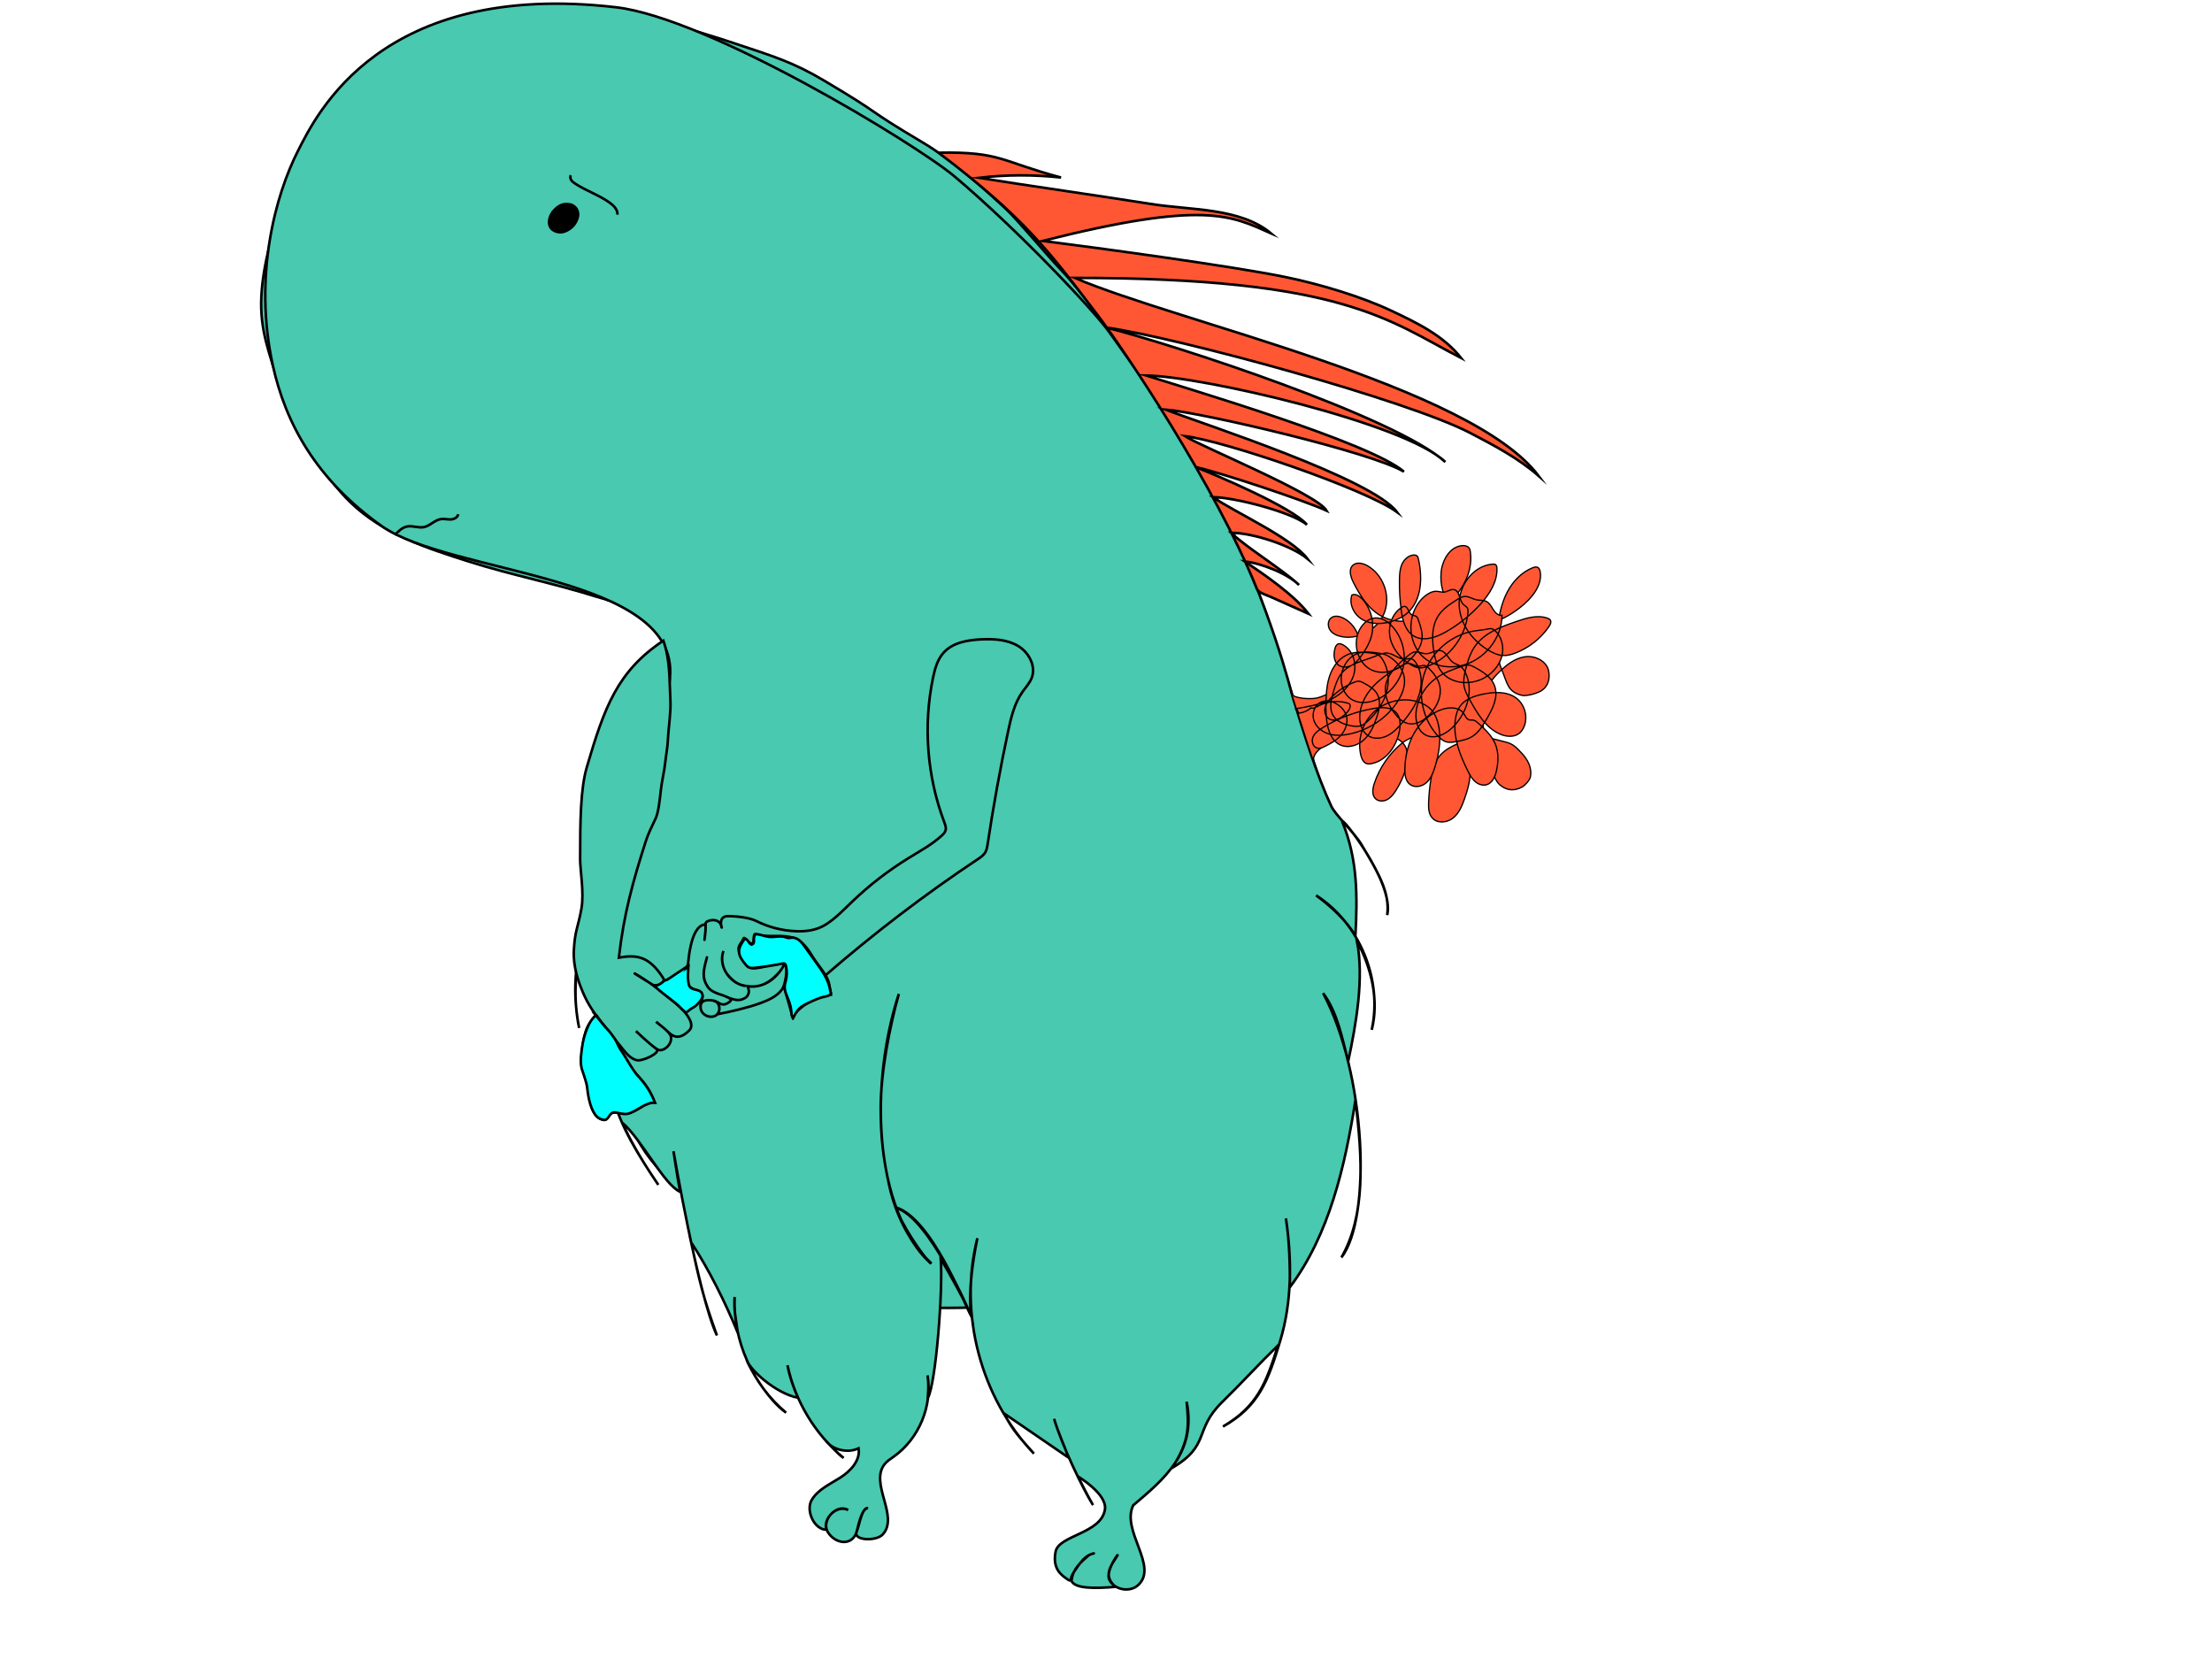 <?xml version="1.0" encoding="utf-8"?><svg version="1.1" xmlns="http://www.w3.org/2000/svg" xmlns:xlink="http://www.w3.org/1999/xlink" x="0px" y="0px" viewBox="0 0 1728 1296" style="enable-background:new 0 0 1728 1296;" xml:space="preserve">
                <g id="body">
    <path d="M956.26,405.4c18.17,36.34,26.63,55.08,33.2,75.22,5.79,17.76,14.98,47.37,15.99,50.03s7.28,22.81,9.04,28.87c6.79,23.32,12.12,35.58,16.8,51.66,3.04,10.42,6.56,33.16,8.39,43.89,4.39,25.7,8.34,54.59,8.34,74.14,0,28.21-1.51,68.69-7.94,88.98-3.03,9.55-18.03,47.22-31.6,70.96-17.37,30.41-29.2,40.58-50.42,60.16-25.8,23.81-42.4,30.08-60.43,42.97-1.41,1.01-44.39,17.09-47.83,18.25-15.56,5.25-42.86,9.29-59.67,9.89-28.6,1.01-51.28,2.03-78.62.62-16.23-.84-24.98-4.23-40.66-8.83-21.83-6.41-42.75-16.95-62.86-28.08-20.25-11.2-47.49-29.85-65.48-44.83-40.4-33.64-52.23-54.35-54.92-89.64,3.59-35.83,10.09-85.93,12.55-104.61,1.69-12.85,4.8-47.48,7.34-66.73,1.95-14.81,6.09-33.77,7.15-48.68,1-14.05,5.31-27.02,6.67-46.01,1.72-24.06,3.94-41.32.99-65.25-2.2-17.81-3.76-22.32-15.69-34.96-8.92-9.45-28.96-13.57-40.99-17.37-32.9-10.39-65.8-16.78-98.7-27.17-33.3-10.52-67.84-21.77-93.51-46.8-17.02-16.59-28.97-38.16-40.66-59.39-6.31-11.45-12.68-23.06-16.18-35.81-5.67-20.66-13.77-38.34-12.38-65.47,1.26-24.64,9.05-51.99,17.08-75.12,8.22-23.67,19.87-38.04,33.26-58.83,8.96-13.92,23.59-34.55,36.66-47.21,19.13-18.53,42.64-31.14,72.77-35.38,18.49-4.24,58.96-4.69,58.96-4.69,16.22-.81,38.54-.47,50.62.6,13.17,1.16,32.89,5.28,41.73,6.62,15.37,2.33,47.78,12.89,57.66,16.18,31.24,10.4,46.49,14.9,71.07,29.5,49.65,29.48,27.49,18.93,76.75,48.18,22.67,13.46,46.35,34.45,65.97,52.8,7.46,6.98,34.02,38.36,41.17,45.72,12.15,12.51,28.56,34.15,38.99,50.08,6.16,9.42,19.97,28.74,25.73,38.45,25.77,43.47,51.02,79.7,63.65,107.08Z" style="fill:#48c9b0; opacity: 100; stroke: #000; stroke-miterlimit: 10; stroke-width: 2px;"/>
  </g>
                <g id="body_texture">
    <path d="M491.78,846.1c-.06-7.8.82-15.6,2.63-23.18" style="fill: none; stroke:#194e49; stroke-miterlimit: 10; stroke-width: .5px;"/>
    <path d="M494.83,818.42l1.06-13.54" style="fill: none; stroke:#194e49; stroke-miterlimit: 10; stroke-width: .5px;"/>
    <path d="M497.15,799.66c1.4-8.01,2.36-16.1,2.88-24.22" style="fill: none; stroke:#194e49; stroke-miterlimit: 10; stroke-width: .5px;"/>
    <path d="M501.59,771.74c1.16-7.42,2.04-14.89,2.64-22.37" style="fill: none; stroke:#194e49; stroke-miterlimit: 10; stroke-width: .5px;"/>
    <path d="M505,744.25c-.14-8.23.78-16.47,2.72-24.47" style="fill: none; stroke:#194e49; stroke-miterlimit: 10; stroke-width: .5px;"/>
    <path d="M508.65,713.08c-.1-6.74.41-13.49,1.53-20.14" style="fill: none; stroke:#194e49; stroke-miterlimit: 10; stroke-width: .5px;"/>
    <path d="M511.29,686.52c.89-9.68,2.46-19.29,4.71-28.74" style="fill: none; stroke:#194e49; stroke-miterlimit: 10; stroke-width: .5px;"/>
    <path d="M516.64,651.99c.35-8.34,1.3-16.66,2.83-24.87" style="fill: none; stroke:#194e49; stroke-miterlimit: 10; stroke-width: .5px;"/>
    <path d="M520.96,621.55c.56-9.44,1.99-18.83,4.25-28.01" style="fill: none; stroke:#194e49; stroke-miterlimit: 10; stroke-width: .5px;"/>
    <path d="M526.09,587.3l.56-16.62" style="fill: none; stroke:#194e49; stroke-miterlimit: 10; stroke-width: .5px;"/>
    <path d="M495.66,838.65l1.04-7.42" style="fill: none; stroke:#194e49; stroke-miterlimit: 10; stroke-width: .5px;"/>
    <path d="M497.39,826.57c-.13-3.18.15-6.38.84-9.49" style="fill: none; stroke:#194e49; stroke-miterlimit: 10; stroke-width: .5px;"/>
    <path d="M498.94,810.53l.35-6.56" style="fill: none; stroke:#194e49; stroke-miterlimit: 10; stroke-width: .5px;"/>
    <path d="M501.18,797.24l1.21-6.21" style="fill: none; stroke:#194e49; stroke-miterlimit: 10; stroke-width: .5px;"/>
    <path d="M502.84,787.12l.27-5.06" style="fill: none; stroke:#194e49; stroke-miterlimit: 10; stroke-width: .5px;"/>
    <path d="M503.5,778.06l.86-5.75" style="fill: none; stroke:#194e49; stroke-miterlimit: 10; stroke-width: .5px;"/>
    <path d="M505.02,768.84c.25-2.92.71-5.83,1.4-8.68" style="fill: none; stroke:#194e49; stroke-miterlimit: 10; stroke-width: .5px;"/>
    <path d="M507.11,755.31c-.05-1.96.11-3.93.46-5.85" style="fill: none; stroke:#194e49; stroke-miterlimit: 10; stroke-width: .5px;"/>
    <path d="M508.16,744.01l.23-6.26" style="fill: none; stroke:#194e49; stroke-miterlimit: 10; stroke-width: .5px;"/>
    <path d="M509.73,732.37c-.14-1.98.14-3.98.81-5.85" style="fill: none; stroke:#194e49; stroke-miterlimit: 10; stroke-width: .5px;"/>
    <path d="M510.73,724.3l.67-6.59" style="fill: none; stroke:#194e49; stroke-miterlimit: 10; stroke-width: .5px;"/>
    <path d="M512.48,711.82l.78-8.15" style="fill: none; stroke:#194e49; stroke-miterlimit: 10; stroke-width: .5px;"/>
    <path d="M514.13,698.53c.19-2.45.57-4.89,1.16-7.28" style="fill: none; stroke:#194e49; stroke-miterlimit: 10; stroke-width: .5px;"/>
    <path d="M516.26,683.87c.13-2.31.42-4.62.87-6.89" style="fill: none; stroke:#194e49; stroke-miterlimit: 10; stroke-width: .5px;"/>
    <path d="M517.75,671.59c.29-3.31.78-6.61,1.46-9.86" style="fill: none; stroke:#194e49; stroke-miterlimit: 10; stroke-width: .5px;"/>
    <path d="M519.96,657.6c.21-2.46.62-4.91,1.21-7.31" style="fill: none; stroke:#194e49; stroke-miterlimit: 10; stroke-width: .5px;"/>
    <path d="M521.69,644.36c.09-2.23.42-4.46.98-6.62" style="fill: none; stroke:#194e49; stroke-miterlimit: 10; stroke-width: .5px;"/>
    <path d="M523.28,633.65c.43-3,.77-6.01,1.04-9.03" style="fill: none; stroke:#194e49; stroke-miterlimit: 10; stroke-width: .5px;"/>
    <path d="M524.87,620.74l1.59-9.13" style="fill: none; stroke:#194e49; stroke-miterlimit: 10; stroke-width: .5px;"/>
    <path d="M527.4,607.43c0-2.8.52-5.61,1.51-8.23" style="fill: none; stroke:#194e49; stroke-miterlimit: 10; stroke-width: .5px;"/>
    <path d="M529.81,593.48l.54-7.55" style="fill: none; stroke:#194e49; stroke-miterlimit: 10; stroke-width: .5px;"/>
    <path d="M531.35,579.51l.13-6.52" style="fill: none; stroke:#194e49; stroke-miterlimit: 10; stroke-width: .5px;"/>
    <path d="M500.81,832.66l.48-4.34" style="fill: none; stroke:#194e49; stroke-miterlimit: 10; stroke-width: .5px;"/>
    <path d="M502.62,817.86l.31-2.78" style="fill: none; stroke:#194e49; stroke-miterlimit: 10; stroke-width: .5px;"/>
    <path d="M504.23,805.53l.04-3.31" style="fill: none; stroke:#194e49; stroke-miterlimit: 10; stroke-width: .5px;"/>
    <path d="M506.6,790.63l.33-4.6" style="fill: none; stroke:#194e49; stroke-miterlimit: 10; stroke-width: .5px;"/>
    <path d="M508.84,773.57l.28-4.03" style="fill: none; stroke:#194e49; stroke-miterlimit: 10; stroke-width: .5px;"/>
    <path d="M511.09,754.98l.37-4.23" style="fill: none; stroke:#194e49; stroke-miterlimit: 10; stroke-width: .5px;"/>
    <path d="M513.62,733.01l.54-4.89" style="fill: none; stroke:#194e49; stroke-miterlimit: 10; stroke-width: .5px;"/>
    <path d="M517.1,708.62c0-1.9.18-3.8.53-5.67" style="fill: none; stroke:#194e49; stroke-miterlimit: 10; stroke-width: .5px;"/>
    <path d="M520.36,680.9l.29-3.47" style="fill: none; stroke:#194e49; stroke-miterlimit: 10; stroke-width: .5px;"/>
    <path d="M525.17,651.59l.94-6.58" style="fill: none; stroke:#194e49; stroke-miterlimit: 10; stroke-width: .5px;"/>
    <path d="M530.61,612.17l.51-3.61" style="fill: none; stroke:#194e49; stroke-miterlimit: 10; stroke-width: .5px;"/>
    <path d="M507.7,826.07l-.05-1.64" style="fill: none; stroke:#194e49; stroke-miterlimit: 10; stroke-width: .5px;"/>
    <path d="M509.37,812.56l.04-1.62" style="fill: none; stroke:#194e49; stroke-miterlimit: 10; stroke-width: .5px;"/>
    <path d="M510.86,800.1l-.11-2.12" style="fill: none; stroke:#194e49; stroke-miterlimit: 10; stroke-width: .5px;"/>
    <path d="M513.07,787.07l-.07-1.52" style="fill: none; stroke:#194e49; stroke-miterlimit: 10; stroke-width: .5px;"/>
    <path d="M514.68,774.82l.15-2.04" style="fill: none; stroke:#194e49; stroke-miterlimit: 10; stroke-width: .5px;"/>
    <path d="M515.54,763.18l.33-2.38" style="fill: none; stroke:#194e49; stroke-miterlimit: 10; stroke-width: .5px;"/>
    <path d="M517.61,749.64v-2.34" style="fill: none; stroke:#194e49; stroke-miterlimit: 10; stroke-width: .5px;"/>
    <path d="M520.33,733.34l.3-2.59" style="fill: none; stroke:#194e49; stroke-miterlimit: 10; stroke-width: .5px;"/>
    <path d="M521.87,718.99l.07-2.35" style="fill: none; stroke:#194e49; stroke-miterlimit: 10; stroke-width: .5px;"/>
    <path d="M523.24,704.46l-.06-2.33" style="fill: none; stroke:#194e49; stroke-miterlimit: 10; stroke-width: .5px;"/>
    <path d="M524.7,691.54l-.07-2.36" style="fill: none; stroke:#194e49; stroke-miterlimit: 10; stroke-width: .5px;"/>
    <path d="M527.1,676.05l.22-1.71" style="fill: none; stroke:#194e49; stroke-miterlimit: 10; stroke-width: .5px;"/>
    <path d="M529.1,662.76l.21-2.36" style="fill: none; stroke:#194e49; stroke-miterlimit: 10; stroke-width: .5px;"/>
    <path d="M531.05,651.15c.06-.98.22-1.96.48-2.91" style="fill: none; stroke:#194e49; stroke-miterlimit: 10; stroke-width: .5px;"/>
    <path d="M533.53,632.13l.17-1.38" style="fill: none; stroke:#194e49; stroke-miterlimit: 10; stroke-width: .5px;"/>
    <path d="M535.38,615.77l.07-2" style="fill: none; stroke:#194e49; stroke-miterlimit: 10; stroke-width: .5px;"/>
    <path d="M536.95,596.15l.24-2.25" style="fill: none; stroke:#194e49; stroke-miterlimit: 10; stroke-width: .5px;"/>
    <path d="M527.61,565.28c.04-8.94.33-17.88.88-26.81" style="fill: none; stroke:#194e49; stroke-miterlimit: 10; stroke-width: .5px;"/>
    <path d="M532.25,563.18l.71-13.69" style="fill: none; stroke:#194e49; stroke-miterlimit: 10; stroke-width: .5px;"/>
    <path d="M538,580.83l.39-3.27" style="fill: none; stroke:#194e49; stroke-miterlimit: 10; stroke-width: .5px;"/>
    <path d="M540.74,561.49l.39-3.79" style="fill: none; stroke:#194e49; stroke-miterlimit: 10; stroke-width: .5px;"/>
  </g>
                <g id="feet_hairy_legs">
    <path d="M523.38,529.84c-4.46,44.23-20.26,119.67-43.54,154.21-24.85,36.87-36.33,72.78-27.43,119-9.09-43.75,4.1-91.54,34.34-124.45-6.28,28.36-12.56,56.72-18.84,85.08-3.27,14.75-5.15,42.09,5.98,52.32.83-9.59,3.68-28.45,9.12-36.4-11.6,23.41-9.87,50.98-4.21,76.48,5.1,22.94,20.85,47.86,35.47,69.51-9.2-13.4-20.65-31.65-28.2-48.63,15.24,13.21,32.75,48.69,45.29,54.11-1.69-8-5.25-31.77-5.25-31.77,0,0,19.38,113.11,33.97,143.99-11-30.38-13.72-42.75-20.25-72.99,14.2,21.78,26.63,46.89,36.57,70.91-1.94-13.95-3.14-17.45-2.51-28.01-1.35,34.13,13.95,68.52,40.2,90.38-15.01-10.5-29.46-36.7-30.98-41.65,2.46,8.14,22.85,26.6,40.26,30.01-3.06-7.1-6.32-15.31-8.19-25.41,5.97,28.13,21.69,54.09,43.86,72.41-5.3-3.68-9.72-9.34-14.15-13.77,5.34,7.61,17.44,10.27,25.82,6.24,1.59,9.42-6.24,17.77-14.3,22.9-8.06,5.13-17.44,9.25-22.32,17.46s1.98,23.26,11.53,23.26c-2.91-9.09,8.3-19.85,16.96-15.41-9.33-5.38-21.59,8.51-15.7,17.52s18.04,10.56,22.01.54c1.08-2.74,3.57-19.22,9.21-19.67-4.92-.4-6.69,13.51-8.91,18.51-3.08,6.95,15.25,7.78,20.4,2.18,13-14.14-10.42-39.63,1.38-54.79,1.98-2.55,4.8-4.28,7.43-6.16,19.57-14.01,30.15-39.58,26.19-63.32.94,6.35.68,10.61.15,17.95,6.46-11.57,11.96-84.56,10.18-108.98,7.07,11.72,19.18,33.55,24.14,45.45,0,.01-32.56-77.92-59.24-85.32,5.78,17.16,19.12,37.54,27.86,43.5-45.94-42.49-48.28-141.07-25.52-210.59-7.31,25.97-14.17,61.96-14.17,88.94,0,22.05,1.73,38.66,6.73,61.03,5.34,23.88,16.35,44.59,32.47,60.72-7.18-6.96-24.27-32.61-27.08-43.88,27.59,9.05,52.48,73.5,58.68,85.17,0,0-3.98-18.49,4.72-61.13-14.82,58.68,2.45,124.44,44.19,168.27-9.75-11.23-16.72-17.89-23.25-31.35l50.25,34.44c-3.26-9.6-7.76-18.63-11.26-30.28,6.15,20.73,22.25,54.25,30.43,67.4-4.87-8.37-11.78-22.39-11.78-22.39,0,0,22.83,13.64,21.1,25.65-2.77,19.15-36.1,20.11-38.59,33.2s4.06,18.13,9.9,21.89c.77.5,1.91.96,2.5.26.26-.3.3-.72.35-1.11.96-7.51,7.12-13.12,12.88-18.03,1.61-1.37,5.83-2.09,3.77-1.63-5.9,1.32-9.82,6.49-14.31,13.34-1.53,2.33-3.74,5.29-2.71,7.88,2.62,6.64,19.86,6.01,34.47,4.8-9.35-8.1-4.52-15.35.33-22.64,5.75-8.64-9.09,9.67-5.06,17.35s15.76,9.83,22.24,4.06c16.49-14.66-13.42-42.67-3.69-62.47,23.79-20.16,49.66-41.27,41.71-80.92,1.83,18.92,2.53,30.63-11.49,51.82,30.59-17.91,16.67-29.47,39.4-51.67,15.09-14.74,28.43-29.47,43.52-44.21-9.48,29.82-16.06,47.64-43.05,63.47,28.15-15.71,35.31-35.97,44.68-66.82s9.21-63.93,4.5-95.83c2.86,17.83,3.15,37.82,3.15,53.76,30.91-41.4,43.02-94.64,51.15-145.86,5.67,45.99,7.89,89.85-10.92,122.64,23.93-31.27,19.22-143.78-14.31-206.44,11.15,14.81,14.88,35.31,19.59,53.23,6.19-29.29,12.49-64.57,6.87-93.97,11.47,21.36,17.32,46.56,11.51,69.38,8.62-39.4-9.52-83.26-43.46-105.06,11.05,8.08,24.07,19.83,30.72,31.79,1.63-31.37,1.81-59.86-10.16-89.02-3.37-8.22,41.01,46.87,34.99,72.63,2.4-18.01-7.5-33.81-20.14-55.15-5.35-9.04-20.38-23.06-23.53-29.85-11.7-25.2-20.9-55.62-30.05-85.05-1.91-6.15-16.18-67.51-56.61-149.9-24.74-50.4-61.43-99.73-86.52-135.08-13.03-18.37-72.71-81.11-121.04-121.91-29.78-25.14-192.22-123.85-264.47-132.22-183.96-21.31-234.1,84-248.23,111.57-18.02,35.14-35.22,98.5-19.98,168.04,9.94,45.37,33.93,89.3,84.88,125.52,53.82,38.26,233.52,37.91,225.34,118.97Z" style="fill:#48c9b0; stroke: #000; stroke-dasharray: 0 0 0 0 0 0 0 0 0 0 0 0; stroke-miterlimit: 10; stroke-width: 2px;"/>
  </g>
                null
                <g id="arms_w_rag">
    <path d="M621.74,727.44c-10.76-.41-21.42-3.16-31.03-8-5.36-2.7-15.99-3.78-21.98-3.78-9.78,0-3.17,13.8-5.37,7.25s-12.14-3.98-12.14-1.53c0,6.43.18,4.04-.77,11.88-.6,4.92,1.68-11.2.38-11.09-11.82,1.07-13.59,29.86-14.06,42.27-.06,1.69-.06,3.47.73,4.97,2.33,4.46,11.97,4.1,11.24,9.33-.81,5.83-2.67,8.39-.17,12.03s8.3,4.81,11.55,1.82,2.06-9.97-2.28-10.79c4.08,1.17,5.56,6.44,2.62,10.51,10.46-2.08,23.51-4.98,33.52-8.67,6.22-2.29,12.62-5.11,16.67-10.36s5.32-24.98,1.1-18.1c-8.04,13.14-19.28,17.42-30.84,14.81-11.56-2.61-20.02-16.05-15.72-27.09-1.96,5.16-1.08,11.3,1.51,16,1.43,2.58,4.19,5.34,5.77,6.72,3.05,2.68,6.03,3.86,9.41,4.45,6.13,1.08,11.59.92,17.87-2.8,5.68-3.37,13.42-11.86,12.4-14.43-.92-2.3-12.92,2.03-18.63,3.05-2.84.51-5.96.97-8.45-.49-1.64-.96-2.74-2.61-3.78-4.21-1.87-2.87-3.79-5.86-4.31-9.25s2.65-5.59,3.82-8.81c.82-2.25,4.68,5.36,6.93,3.79,2.07-1.45.19-7.99,2.57-7.14,8.39,3,20.49-.35,30.16,3.11,6.81,2.44,11.09,9.04,14.85,15.22,4.28,7.02,11.29,13.44,12.59,21.56.37,2.27,1.23,7.38,1.23,7.38,0,0-5.91.73-12.52,3.34-7.06,2.78-15.96,10.74-17.44,13.86-2.19-8.09-4.65-15.82-6.86-23.95,2.54,8.28,4.33,15.57,6.87,23.85,7.03-9.54,18.2-15.92,29.98-17.13-.56-5.35-1.96-10.36-4.14-15.28,37.6-32.53,77.26-62.93,118.66-90.45,2.28-1.52,4.65-3.11,6.03-5.48,1.14-1.96,1.49-4.25,1.83-6.49,4.42-29.36,9.72-58.6,15.9-87.64,2.33-10.95,4.92-22.2,11.39-31.34,2.48-3.51,5.54-6.72,7.1-10.72,3.58-9.19-2.17-19.99-10.65-25.03s-18.85-5.58-28.7-5.13c-10.74.49-22.42,2.47-29.56,10.51-4.76,5.35-6.73,12.57-8.18,19.58-7.76,37.46-4.64,77.11,8.87,112.9.74,1.96,1.52,4.07.99,6.1-.45,1.68-1.73,3-3.01,4.18-7.7,7.07-17.01,12.09-25.92,17.57-15.77,9.71-30.52,21.07-43.89,33.88-6.69,6.41-13.12,13.24-20.96,18.16-7.85,4.92-16.93,5.35-23.18,5.11Z" style="fill:#48c9b0; stroke: #000; stroke-miterlimit: 10; stroke-width: 2px;"/>
    <path d="M583.82,770.36c2.49,4.51.37,7.01-.18,7.88-.86,1.36-3.82,2.56-5.22,2.81-3.81.67-8.03-1.05-11.78-2.74-2.57-1.16-4.85-1.56-7.42-2.72-1.1-.49-2.4-1.09-3.39-1.79-1.18-.84-2.35-1.99-3.2-3.34-.99-1.57-1.77-3.1-2.32-4.87-.59-1.87-.56-3.89-.56-5.84,0-3.78,3.47-15.16,2.3-11.02-1.83,6.49-3.64,13.15-.82,19.27.74,1.6,1.64,3.15,2.88,4.4,2.57,2.61,6.99,3.97,10.41,5.05,1.45.46,3.01,1.36,4.42,1.9s2.66,2.03,1.45,2.96c-6.13,4.73-7.84,1.17-11.64-.19-2.38-.85-5.02-1.05-7.51-.59s-4.01,2.04-4.01,5.37" style="fill:#48c9b0; stroke: #000; stroke-miterlimit: 10; stroke-width: 2px;"/>
    <path d="M518.21,500.48c-35.8,23.74-46.05,51.91-59.8,98.83-4.93,16.83-5.22,41.7-5.22,72.12,0,8.46,3.21,26,1.02,38.37-2.65,14.92-5.1,16.63-5.93,32.77-.63,12.23,3.28,24.49,8.39,35.63,4.43,9.68,11.17,18.08,17.84,26.38,3.97,4.94,7.95,9.88,11.92,14.82,2.96,3.69,6.24,7.58,10.82,8.78s19.36-5.84,15.59-8.7c-7.64-5.79-16.04-14.02-16.04-14.02,0,0,13.67,13.16,17.65,14.71,3.49,1.36,10.87-3.83,9.67-10.38-.68-3.69-9.55-9.67-11.48-11.6.89,1.27,5.13,3.76,9.43,8.06,4.76,4.76,9.77,5.29,16.4-1.34,4.12-4.12-.74-11.2-4.67-15.51-11.01-12.06-32.85-26.2-37.9-28.93-3.78-2.05,10.51,6.55,14.11,8.9s10.39-1.67,8.08-5.29c-11.29-17.72-21.3-18.26-34.63-15.99,3.76-33.48,10.86-59.31,21.17-91.38,1.81-5.64,4.8-11.48,7.61-17.48,2.1-4.47,3.22-14.67,3.93-21.41.76-7.26,2.8-15.31,3.56-22.57.61-5.82,1.73-11.13,2-16.97.45-9.76,2.48-21.55,1.97-31.31-.83-15.96-.18-31.27-5.48-46.46Z" style="fill:#48c9b0; stroke: #000; stroke-miterlimit: 10; stroke-width: 2px;"/>
    <path d="M530.57,761.19c1.83-1.1,4.34-3.35,7.07-7.86.13-.21-.42,5.14-.67,6.45-.12.62-.2,2.73-.2,3.36,0,2.35-.23,2.82-.08,4.35.21,2.04,1.16,2.75,1.57,3.04.87.62,2.69,2.05,3.8,2.53,1.46.63,2.74,1.04,4.06,1.61s1.87,1.64,2.41,2.95c.51,1.23.22,2.15-.52,3.25-1.08,1.62-2.61,2.93-4.37,3.76-1.14.53-2.37.87-3.48,1.47-1.78.97-3.11,2.56-4.4,4.12-5.34-4.35-10.68-8.7-16.01-13.05-.67-.55-1.35-1.1-2.02-1.65-2.12-1.73-5.03-4.14-7.16-5.87,2.04.07,5.17-.03,6.62-1.47.52-.52,4.38-3.22,6.02-3.84s4.22-1.28,7.36-3.16Z" style="fill:#48c9b0; stroke: #000; stroke-miterlimit: 10; stroke-width: 2px;"/>
    <path d="M465.46,792.92c-4.45,6.02-6.28,7.86-7.93,12.98s-2.32,10.48-2.92,15.82c-.34,3.01-.66,6.05-.35,9.07.5,5.04,2.7,9.73,4.05,14.61,1.52,5.52,1.94,11.29,3.23,16.87.63,2.73,1.49,5.45,3.05,7.77s3.91,4.23,6.66,4.75c.39.07.79.12,1.16,0,1.02-.32,1.3-1.59,1.78-2.54,1.07-2.14,3.66-3.11,6.05-3.17s4.75.58,7.13.75c4.98.34,9.89-2.76,13.67-5,.92-.54,1.47-1.56,2.35-2.16,2.19-1.51,5.05-1.48,7.7-1.39-1.43-4.75-3.64-9.27-6.53-13.31-4.29-6.01-10.03-10.92-13.97-17.16-2.5-3.97-4.24-8.41-7.03-12.18-1.39-1.87-2.59-4.23-3.01-6.53-.13-.72-2.63-2.92-2.9-3.6s-3.99-5.36-7.49-9.45c-1.65-1.93-4.54-6.35-4.7-6.13Z" style="fill:#48c9b0; stroke: #000; stroke-miterlimit: 10; stroke-width: 2px;"/>
    <path d="M587.64,737.78c-1.7.66-2.75-2.41-4.12-3.62-.38-.33-.82-.69-1.33-.65-.56.05-.95.57-1.26,1.04-1.74,2.63-3.55,5.46-3.59,8.62-.05,3.88,2.56,7.23,5.04,10.22.68.82,1.39,1.67,2.32,2.18,1.48.81,3.28.67,4.96.5,7.33-.78,14.62-1.9,21.84-3.36.39-.08.79-.16,1.17-.05.81.23,1.16,1.17,1.35,2,.86,3.81.8,7.81-.16,11.6-.26,1.04-.6,2.06-.76,3.11-.69,4.58,1.88,8.93,3.42,13.3.92,2.62,1.5,5.37,1.69,8.14.11,1.62.18,3.43,1.37,4.54,1.34-2.69,2.73-5.44,4.89-7.53,2.1-2.03,4.79-3.31,7.43-4.55,4.07-1.91,8.19-3.85,12.59-4.74,1.82-.37,4-.82,4.64-2.56-.48-1.22-.65-2.54-.9-3.82-1.44-7.27-5.87-13.54-10.19-19.57-3.1-4.33-6.21-8.66-9.31-12.99-1.25-1.75-2.53-3.52-4.18-4.9s-3.75-2.35-5.9-2.21c-1.03.07-2.06.38-3.08.25-.69-.09-1.34-.39-2.01-.61-4.05-1.33-8.47.19-12.71-.23-3.12-.31-6.05-1.67-9.16-2.06-.42-.05-.86-.09-1.25.07-.71.29-1.03,1.09-1.27,1.82-.64,1.88.63,5.23-1.53,6.07Z" style="fill: aqua; stroke: #000; stroke-miterlimit: 10; stroke-width: 2px;"/>
    <path d="M537.75,755.1c-.21,4.75-.62,8.12.02,12.28.2,1.27.42,2.6,1.21,3.6,2.17,2.75,7.28,1.65,9.18,4.59.84,1.3.73,3.03.1,4.45s-1.69,2.57-2.74,3.71c-.97,1.05-1.96,2.11-3.19,2.85-1.88,1.13-2.83,1.57-4.43,3.03-.12.11-1.9,1.39-2.05,1.44-.18.06-1.26-1.06-1.41-1.18-2.74-2.18-3.89-4.01-6.66-6.22-4.42-3.52-11.32-8.59-16.6-13.32,2.38-.43,4.65-1.51,6.48-3.1.49-.42.95-.88,1.51-1.18.6-.32,1.33-.31,1.93-.63,1.85-1.01,15.29-10.53,16.44-10.53.32.04.2.22.2.22Z" style="fill: aqua; stroke: #000; stroke-miterlimit: 10; stroke-width: 2px;"/>
    <path d="M465.49,793.18c-4.15,3.48-6.14,8.14-7.99,13.24s-2.72,10.49-3.34,15.87c-.55,4.77-.88,9.76.83,14.24.76,1.99,1.41,4.33,2.08,6.36.82,2.48,1.4,4.64,1.67,7.24.81,7.63,2.82,17.46,7.61,22.25,1.23,1.23,3.72,2.29,5.45,2.49,3.71.44,3.92-5.26,7.61-5.82,1.08-.17,2.18.15,3.25.37,3.63.74,6.44,1.44,9.84,0,3.01-1.27,5.74-2.9,8.54-4.59s7.41-3.8,10.66-3.49c-3.66-8.82-7.1-14.17-14.41-22.03-.57-.61-3.6-4.72-9.24-14.33-1.7-2.9-3.72-5.25-5.11-8.31-.94-2.05-1.88-4.13-3.26-5.92-1.12-1.45-2.49-3.77-3.77-5.07-4.01-4.1-6.82-8.04-10.43-12.5Z" style="fill: aqua; stroke: #000; stroke-miterlimit: 10; stroke-width: 2px;"/>
  </g>
                null
                 <g id="mouth_simple_1">
    <path d="M308.44,417.93c2.74-2.87,5.73-5.89,9.63-6.63,4.31-.83,8.8,1.34,13.1.47,4.81-.97,8.35-5.52,13.2-6.25,2.55-.38,5.14.36,7.72.26s5.5-1.53,5.81-4.09" style="fill:#48c9b0; stroke: #000; stroke-miterlimit: 10; stroke-width: 2px;"/>
  </g>
                null
                <g id="back_wide_fanspikes">
    <path d="M733.17,119.27c48.99-.84,48.35,6.79,95.7,19.41-21.34-2.33-42.94-2.26-64.26.22,29.67,4.79,104.34,15.58,134,20.37,31.2,5.04,70.05,2.8,94.33,23.04-31.26-13.83-51.46-26.09-178.38,5.88,42.77,5.44,147.43,19.59,189.66,28.25,27.75,5.7,59.57,15.46,82.01,25.99,20.29,9.52,41.35,19.63,55.21,37.25-56.72-29.38-92.08-62.59-301.83-62.59,80.84,34.73,309.43,84.34,362.33,154.65-15.85-13.87-34.71-23.75-53.38-33.5-49.02-25.6-229.55-74.73-284.32-82.36,51.47,12.88,225.42,69.56,264.85,105.05-31.23-30.31-190.31-67.08-233.83-67.6,32.74,10.39,175.61,52.56,201.48,75.16-25.1-15.24-157.18-46.09-186.44-48.59,30.65,11.76,161.3,53.82,181,80.08-25.12-18.12-134.92-55.69-165.69-59.28,12.63,8.08,103.27,45.24,110.75,58.23-18.38-8.32-83.05-29.85-102.76-34.18,16.25,6.18,76.27,31.77,87.36,45.16-12.25-10.16-57.53-21.54-73.45-21.56,16.91,11.69,61.38,31.71,73.83,48.07-12.92-10.53-43.04-20.21-59.7-20.23,13.21,12.35,39.95,28.44,53.16,40.79-9.03-8.98-29.69-17.05-42.35-18.38,15.69,10.56,38.2,25.94,49.79,40.89-9.77-4.37-19.55-8.74-29.32-13.1-3.12-1.4-9.78-3.31-10.97-6.23-33.17-82-103.66-186.67-125.07-214.79-36.92-48.5-56.47-75.23-123.7-126.09Z" style="fill:#ff5733; stroke: #000; stroke-dasharray: 0 0 0 0 0 0 0 0 0 0 0 0; stroke-miterlimit: 10; stroke-width: 2px;"/>
  </g>
                <g id="tail_curly_lines">
    <path d="M1009.27,542.16c1.29,3.53,14.76,4.25,19.57,3.09,9.89-2.4,25.98-12.62,31.59-25.65s1.53-30.7-11.25-36.86c-2.87-1.38-6.49-2.07-9.08-.23-3.03,2.14-3.09,6.96-.9,9.95s5.95,4.42,9.62,5.01c13.73,2.21,28.4-6.56,32.96-19.7s-1.53-29.11-13.67-35.88c-3.5-1.95-8.26-3.03-11.22-.34-3.61,3.28-1.78,9.19.42,13.54,5.34,10.53,12,21.19,22.51,26.56,12.81,6.56,28.75,3.68,41.33-3.32,16.94-9.42,30.21-28.08,27.48-47.27-.14-.99-.33-2.01-.89-2.84-1.13-1.68-3.42-2.12-5.44-1.97-9.55.73-15.55,11.1-16.49,20.63-.98,9.92,1.81,20.28,8.16,27.96s16.29,12.45,26.24,11.94c8.25-.42,15.97-4.24,22.79-8.89,5.21-3.55,10.08-7.65,14.03-12.57,4.35-5.42,7.59-12.43,6.03-19.2-.24-1.04-.64-2.12-1.53-2.72-1.23-.83-2.89-.4-4.27.15-8.66,3.46-15.47,10.68-19.79,18.95-4.32,8.27-6.34,17.55-7.43,26.82-1.34,11.42-1.26,23.34,3.16,33.95,4.43,10.61,4.46,17.1,15.6,19.92,3.35.85,12.34-1.38,16.01-4.07,4.75-3.48,6.14-9.23,4.98-15.01-1.57-7.81-10.75-12.21-18.63-11.02s-14.49,6.46-20.16,12.06c-2.54,2.51-5,5.15-6.83,8.22-2.93,4.92-4.1,10.67-4.79,16.35-2.27,18.84.35,38.25,7.55,55.81,1.13,2.75,2.43,5.55,4.67,7.51,5.3,4.64,11.49,5.12,17.63,1.68,1.7-.95,5.72-5,6.27-7.65,1.52-7.34-2.17-13.78-6.7-18.64s-6.93-7.49-13.41-8.98c-3.42-.79-7.98-2.17-11.31-2.68-2.91-.45-6.83-1.14-10.15-.67-3.64.51-7.08,1.54-10.41,2.88-7.31,2.95-15,6.18-19.69,12.52-3.48,4.71-4.88,10.61-5.85,16.38-1.06,6.27-1.71,12.6-1.95,18.95-.16,4.25,0,8.91,2.81,12.12,3.91,4.47,11.47,3.86,16.15.2,4.68-3.66,7.11-9.44,9.07-15.04,2.5-7.12,4.58-14.53,4.51-22.08-.07-7.55-1.88-16.07-7.94-20.58-4.19-3.12-5.73-4.11-11.27-6.25-2.33-.9-8.12-2.11-12-2.11-2.75,0-6.97.25-13.89,2.89-2.49.95-5.88,2.61-7.95,4.29-10.14,8.25-17.85,19.44-21.95,31.85-1.31,3.98-2.04,8.95,1,11.84,2.36,2.24,6.24,2.2,9.12.67s4.93-4.22,6.69-6.97c3.25-5.07,5.82-10.58,7.61-16.34,2.07-6.66,2.88-14.53-1.38-20.05-4.32-5.6-12.19-6.73-19.25-7.17-10.45-.65-21.22-.7-31.01,2.98-2.51.94-5.79,2.25-8.05,3.37-1.95.96-14.83,7.31-11.73,15.6,4.98,13.32-2.21-5.89-4.3-12.59-4.45-14.3-17.57-53.87-12.98-41.32Z" style="fill:#ff5733; stroke: #000; stroke-dasharray: 0 0 0 0 0 0 0 0 0 0 0 0; stroke-miterlimit: 10;"/>
    <path d="M1012.89,553.54c8.97-1.51,18.08-3.06,26.3-6.96s15.59-10.52,18.28-19.21-.43-19.43-8.46-23.71c-1.08-.58-2.34-1.04-3.51-.66-1.56.5-2.29,2.25-2.7,3.83-1.15,4.42-.93,9.84,2.67,12.65,2.95,2.3,7.32,2,10.6.19s5.67-4.86,7.81-7.93c3.09-4.43,5.89-9.16,7.36-14.36,2.89-10.23.04-21.88-7.25-29.62-2.06-2.19-5.16-4.19-7.89-2.96-2.53,7.13,1.67,15.45,8.22,19.23s14.75,3.7,22.03,1.65c4.71-1.33,9.26-3.46,12.95-6.68,11.45-9.99,12.07-27.66,8.73-42.48-.17-.74-.36-1.52-.88-2.08-.73-.79-1.92-.95-2.99-.85-3.98.35-7.3,3.48-8.94,7.13s-1.89,7.75-1.97,11.74c-.16,8.18.32,16.37,1.41,24.48,1.02,7.52,3.12,15.81,9.57,19.8,7.52,4.65,17.35,1.34,25.05-3,10.27-5.79,19.59-13.26,27.47-22.03,7-7.79,13.11-17.41,12.63-27.87-.05-1-.22-2.12-1.02-2.72-.66-.5-1.57-.49-2.39-.43-15.09,1.23-26.56,16.71-26.08,31.85.48,15.14,10.89,28.75,24.11,36.13,3.08,1.72,6.41,3.18,9.94,3.41,3.33.21,6.63-.7,9.75-1.88,10.65-4.03,20-11.41,26.4-20.82,1.02-1.49,1.97-3.49.98-5-.52-.79-1.44-1.21-2.34-1.52-7.93-2.72-16.58.02-24.51,2.76-11.67,4.02-24.06,8.56-31.42,18.47-4.06,5.47-6.19,12.11-7.84,18.73-1.11,4.46-2.03,9.12-1.15,13.63.69,3.52,2.45,6.74,4.18,9.88,5.87,10.68,12.47,22.05,23.59,27.04,4.89,2.2,11.08,2.8,15.28-.53,1.84-1.45,3.12-3.52,3.95-5.72,2.94-7.75.02-17.31-6.74-22.09-7.21-5.09-16.93-4.53-25.58-2.75-6.56,1.35-13.44,3.59-17.51,8.9-2.51,3.28-3.67,7.41-4.16,11.52-1.61,13.61,3.63,27.07,9.74,39.34,1.49,2.99,3.09,6.03,5.56,8.29s6,3.63,9.21,2.7c4.53-1.31,6.7-6.41,7.72-11.01,1.55-7.02,1.76-14.59-1.08-21.19-2.8-6.5-8.23-11.44-13.5-16.17-.95-.85-1.96-1.74-3.21-2.03-1.26-.29-2.64.06-3.86-.38-1.96-.7-2.69-3-3.84-4.73-3.36-5.06-10.8-5.31-16.58-3.47-9.34,2.97-17.15,9.93-22.1,18.4s-7.17,18.34-7.41,28.14c-.11,4.48.48,9.57,4.07,12.26,3.76,2.82,9.43,1.6,12.9-1.57s5.21-7.78,6.58-12.28c3.41-11.18,5.27-23.25,2.22-34.53-.83-3.07-2.03-6.07-3.95-8.6-3.2-4.22-8.17-6.81-13.3-8.11-11.67-2.95-24.76.6-33.34,9.04s-12.33,21.48-9.56,33.19c.65,2.73,1.96,5.73,4.64,6.56,1.21.37,2.52.23,3.76-.02,11.86-2.41,19.92-14.25,21.87-26.19.76-4.67.63-9.94-2.48-13.5-4-4.58-11.08-4.47-17.09-3.5-14.47,2.35-28.46,7.6-40.9,15.36-2.99,1.87-6.06,4.08-7.31,7.37s.31,7.85,3.79,8.44c1.78.3,3.55-.46,5.18-1.23,4.83-2.31,9.63-5.01,13.13-9.06s5.56-9.69,4.16-14.87c-1.02-3.78-3.76-6.93-7.04-9.07-3.7-2.41-8.51-3.65-12.57-1.93-5.17,2.18-7.56,8.81-5.91,14.17s6.57,9.29,11.96,10.87,11.18,1.09,16.66-.14c14.99-3.37,28.75-12.5,37-25.46,3.49-5.48,6.04-11.94,5.11-18.36-.92-6.4-5.25-11.94-10.55-15.65-1.16-.81-2.38-1.56-3.69-2.12-2.56-1.09-5.37-1.43-8.14-1.77-3.94-.47-7.96-.94-11.83-.11-11.18,2.39-17.68,16.07-14.13,26.93,1.06,3.25,2.88,6.31,5.52,8.49,6.13,5.04,15.36,4.27,22.49.8,9.98-4.86,17.46-14.57,19.61-25.46,2.14-10.89-1.1-22.72-8.5-30.99-3.37-3.77-7.95-6.96-13.01-6.83-6.62.16-11.91,6-14.04,12.27-3.63,10.69.9,24.23,11.29,28.65,11.21,4.77,24.26-2.06,32.21-11.3,3.04-3.54,5.72-7.61,6.47-12.22.86-5.31-.92-10.64-2.68-15.72-.37-1.07-.79-2.21-1.71-2.87-1.08-.77-2.57-.69-3.7-1.39-2.57-1.58-2.69-6.62-5.71-6.44-.64.04-1.22.35-1.77.69-7.76,4.78-11.14,15.02-9.21,23.93s8.43,16.36,16.27,21.01c1.93,1.14,4,2.15,6.22,2.38,2.46.25,4.91-.48,7.21-1.38,17.16-6.68,29.78-23.76,31.1-42.13.08-1.07.11-2.21-.41-3.15-.66-1.2-2.05-1.79-3.06-2.73-3.54-3.27-2.74-10.78-7.47-11.71-2.58-.5-4.94,1.62-7.55,1.95-1.92.24-3.83-.51-5.76-.63-3.3-.21-6.46,1.42-9.06,3.48-9.02,7.13-12.84,19.73-10.67,31.02,1.09,5.71,3.62,11.22,7.62,15.44,7.53,7.96,19.62,10.51,30.35,8.3,18.09-3.73,32.56-21.02,32.61-39.5-2.8.45-5.24-1.92-6.76-4.31s-2.82-5.18-5.34-6.46c-2.36-1.2-5.2-.77-7.8-1.31-3.17-.67-6.06-2.82-9.29-2.63-2.23.13-4.23,1.37-6.11,2.58-5.41,3.47-10.97,7.12-14.48,12.51-4.98,7.64-5,17.47-3.69,26.5.89,6.12,2.42,12.39,6.24,17.26,8.07,10.28,24.61,10.79,35.45,3.49,5.72-3.85,10.29-9.66,11.82-16.39,1.53-6.73-.27-14.32-5.28-19.06-.73-.69-1.54-1.33-2.51-1.61-1.34-.39-2.76-.02-4.13.26-3.34.69-6.76.9-10.12,1.46-17.4,2.9-32.74,15.89-38.46,32.57-5.73,16.68-1.6,36.35,10.35,49.33,1.82,1.97,3.89,3.85,6.46,4.63,2.8.85,5.81.28,8.67-.29,3.93-.78,7.94-1.6,11.39-3.64,5.16-3.05,8.41-8.44,11.44-13.61,4.65-7.93,9.47-17.19,6.46-25.88-2.45-7.09-9.42-11.48-16.06-14.98-1.34-.71-2.73-1.41-4.24-1.58-1.82-.2-3.62.41-5.34,1.01-7.1,2.47-14.31,5-20.39,9.42-7.77,5.65-13.27,14.32-15.08,23.75-1.47,7.66.28,17,7.23,20.55,7.51,3.83,16.6-1.18,22.32-7.37,10.28-11.13,15.41-28.38,8.42-41.83-.91-1.76-2.05-3.46-3.68-4.59-1.71-1.19-3.84-1.66-5.57-2.83-3.82-2.6-5.36-8.39-9.88-9.36-3.74-.8-7.26,2.31-11.08,2.42-3.17.09-6.25-1.9-9.37-1.31-1.92.36-3.52,1.66-5.03,2.91-8.22,6.82-17.1,14.88-17.71,25.54-.39,6.85,2.85,13.41,6.91,18.93,2.69,3.65,6.02,7.16,10.4,8.33,6.87,1.83,13.89-2.71,18.47-8.15,4.87-5.77,8.29-13.4,6.81-20.81-1.12-5.56-4.82-10.23-8.8-14.27-.82-.83-1.71-1.68-2.85-1.94-1.53-.34-3.06.46-4.63.55-3.07.17-5.78-2.43-8.85-2.3-1.59.07-3.05.87-4.44,1.66-8.07,4.59-16.1,9.53-22.44,16.32s-10.86,15.73-10.57,25.01c.16,5.16,2.08,10.61,6.37,13.47,4.34,2.9,10.26,2.51,14.96.23s8.4-6.16,11.79-10.14c5.62-6.58,10.76-13.8,13.31-22.07s2.19-17.78-2.62-24.98c-.9-1.35-2.07-2.69-3.65-3.05-1.45-.34-2.94.2-4.42.3-5.09.35-9.3-4.36-14.39-4.74-3.17-.24-6.18,1.23-9.12,2.43-9.28,3.78-20.18,5.61-26.46,13.42-3.15,3.91-4.68,8.85-6.14,13.65-1.95,6.4-3.8,13.72-.33,19.44,2.92,4.82,8.8,6.96,14.35,7.93,2.19.38,4.46.63,6.6.06,2.52-.67,4.6-2.4,6.5-4.19,6.38-6.03,11.65-13.43,14.09-21.86s1.82-17.93-2.74-25.42c-.98-1.61-2.18-3.16-3.82-4.1-1.67-.96-3.65-1.2-5.57-1.41-5.62-.62-11.45-1.15-16.8.7-6.64,2.3-11.65,8.09-14.41,14.56s-3.52,13.6-3.81,20.62c-.24,5.78-.19,11.58.56,17.31.96,7.36,3.75,15.41,10.45,18.58,6.12,2.9,13.74.57,18.7-4.05s7.72-11.09,9.87-17.51c1.95-5.84,3.42-12.52.49-17.94-2.23-4.13-6.56-6.61-10.68-8.84-1.14-.62-2.32-1.24-3.6-1.36-1.35-.12-2.68.34-3.94.84-6.48,2.58-12.43,6.5-17.34,11.45-2.3,2.32-4.43,4.97-5.23,8.13s.05,6.93,2.75,8.77c4.57,3.13,10.66-.77,14.37-4.88,1.71-1.89,3.36-4.75,1.82-6.77-7.96-2.84-17.13-2.12-24.55,1.94-1.7.93-3.66,2.06-5.45,1.34-2.47,2.15-5.57,3.55-8.81,4-.53.07-1.21.28-1.2.81s1.05-.07-1.22-4.29Z" style="fill:#ff5733; stroke: #000; stroke-dasharray: 0 0 0 0 0 0 0 0 0 0 0 0; stroke-miterlimit: 10;"/>
  </g>
                null
                <g id="eyes2">
    <path d="M432.78,164.39c-2.74,2.98-4.57,7.38-3.61,11.32,1.19,4.88,7.63,6.98,12.27,5.05s7.88-5.07,9.55-9.81c2.3-6.53-2.07-10.52-5.44-11.25-5.93-1.28-9.7,1.35-12.77,4.69Z" style="fill: #000; stroke: #000; stroke-miterlimit: 10; stroke-width: 2px;"/>
    <path d="M445.95,136.9c-.68,1.13-.44,2.64.27,3.75s1.8,1.92,2.9,2.66c8.76,5.87,19.14,9.08,27.61,15.35,2.98,2.21,5.93,5.34,5.59,9.04" style="fill: none; stroke: #000; stroke-miterlimit: 10; stroke-width: 2px;"/>
  </g>
                
        </svg>
    